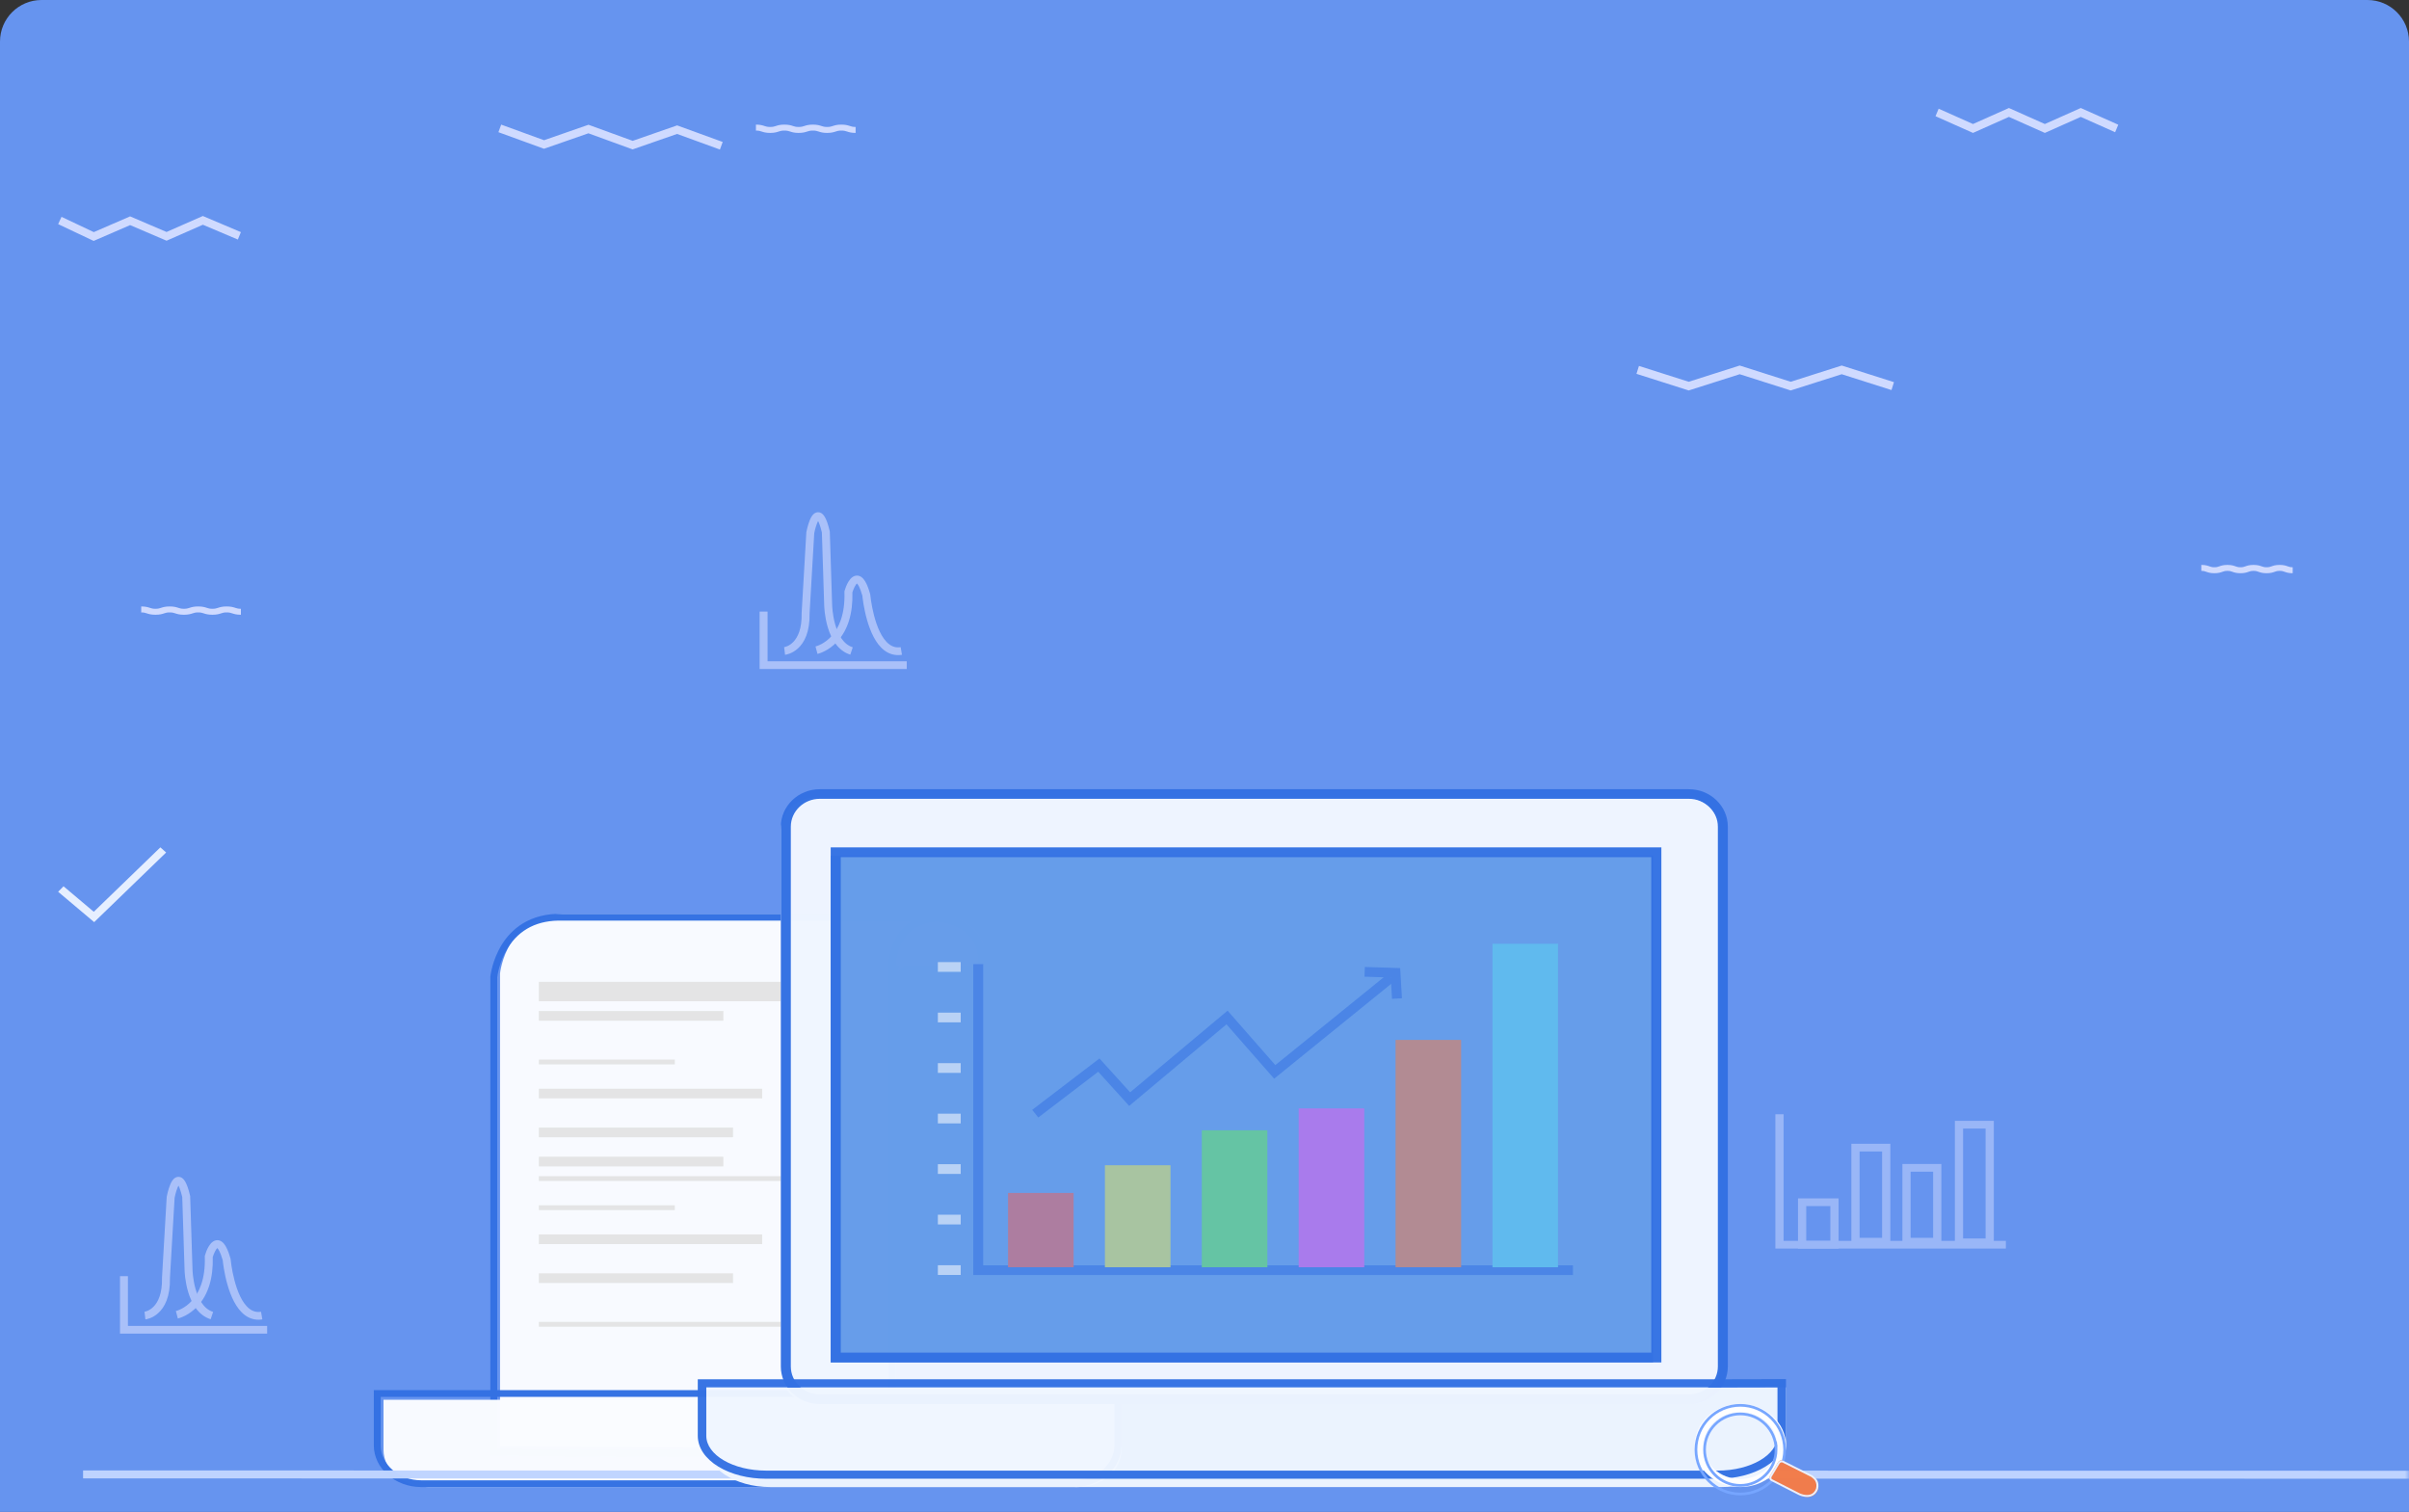<?xml version="1.0" encoding="UTF-8"?>
<svg width="290px" height="182px" viewBox="0 0 290 182" version="1.1" xmlns="http://www.w3.org/2000/svg" xmlns:xlink="http://www.w3.org/1999/xlink">
    <rect x="0" y="0" width="290" height="182" fill="#333333" stroke="none"/>
    <!-- Generator: Sketch 49.3 (51167) - http://www.bohemiancoding.com/sketch -->
    <title>持续交付</title>
    <desc>Created with Sketch.</desc>
    <defs>
        <path d="M5,0 L285,0 C287.761,-5.07265313e-16 290,2.239 290,5 L290,182 L0,182 L0,5 C-3.38176876e-16,2.239 2.239,5.07265313e-16 5,0 Z" id="path-1"></path>
        <polygon id="path-3" points="0 211 330 211 330 0 0 0"></polygon>
    </defs>
    <g id="Page-1" stroke="none" stroke-width="1" fill="none" fill-rule="evenodd">
        <g id="视频教程页" transform="translate(-329, -988)">
            <g id="持续交付" transform="translate(329, 930)">
                <g id="Group-2" transform="translate(0, 58)">
                    <g id="Bitmap">
                        <g id="持续交付">
                            <g id="Page-1">
                                <mask id="mask-2" fill="white">
                                    <use xlink:href="#path-1"></use>
                                </mask>
                                <use id="Mask" fill="#6694EF" xlink:href="#path-1"></use>
                                <g mask="url(#mask-2)">
                                    <g transform="translate(-4, -24)">
                                        <g id="Group-88" transform="translate(49, 134)">
                                            <g id="Group-39">
                                                <path d="M15.195,64.083 L15.195,7.178 C15.195,7.178 15.925,-0.233 23.467,0.006 L67.258,0.006 C67.258,0.006 74.313,-0.233 73.583,6.222 L62.879,6.222 L62.879,62.409 L62.879,64.322 L15.195,64.083 Z" id="Fill-2" fill="#FAFCFF" opacity="0.982"></path>
                                                <path d="M14.855,64.437 L61.987,64.673 L61.987,6.256 L72.789,6.256 C72.895,4.707 72.517,3.465 71.662,2.558 C69.943,0.736 66.851,0.819 66.821,0.82 L66.806,0.82 L22.754,0.82 L22.747,0.82 C19.761,0.726 17.529,1.842 16.11,4.14 C15.097,5.782 14.877,7.459 14.855,7.647 L14.855,64.437 Z M62.816,65.492 L14.026,65.247 L14.028,7.586 C14.036,7.506 14.234,5.608 15.401,3.718 C16.491,1.953 18.652,-0.123 22.767,0.006 L66.8,0.006 C67.028,-0.001 70.324,-0.059 72.27,2.005 C73.362,3.162 73.803,4.745 73.58,6.708 L73.54,7.071 L62.816,7.071 L62.816,65.492 Z" id="Fill-4" fill="#3371E3" opacity="0.982"></path>
                                                <path d="M90,64.531 C90,66.999 87.64,69 84.729,69 L6.44,69 C3.529,69 1.169,66.999 1.169,64.531 L1.169,58.497 L6.44,58.497 L84.729,58.497 C87.64,58.497 90,58.475 90,58.475 L90,64.531 Z" id="Fill-6" fill="#FAFCFF" opacity="0.982"></path>
                                                <path d="M0.837,58.143 L0.837,63.975 C0.837,66.298 3.023,68.189 5.709,68.189 L84.291,68.189 C86.977,68.189 89.163,66.298 89.163,63.975 L89.163,58.124 C88.353,58.13 86.466,58.143 84.291,58.143 L0.837,58.143 Z M84.291,69 L5.709,69 C2.561,69 0,66.746 0,63.975 L7.50398336e-05,57.332 L84.291,57.332 C87.177,57.332 89.554,57.309 89.577,57.309 L90,57.305 L90,63.975 C90,66.746 87.439,69 84.291,69 Z" id="Fill-8" fill="#3371E3" opacity="0.982"></path>
                                                <path d="M63.124,7.017 C63.124,7.017 62.682,1.556 68.961,1.169" id="Fill-10" fill="#FAFCFF" opacity="0.982"></path>
                                                <path d="M61.956,7.017 C61.948,6.901 61.785,4.153 63.422,2.103 C64.427,0.846 65.878,0.138 67.737,0 L67.792,0.877 C66.157,0.999 64.892,1.606 64.034,2.68 C62.614,4.456 62.762,6.928 62.763,6.953 L61.956,7.017 Z" id="Fill-12" fill="#3371E3" opacity="0.982"></path>
                                                <g id="Page-1" transform="translate(19.87, 8.186)" fill="#E2E2E2" opacity="0.882">
                                                    <polygon id="Fill-1" points="0 2.339 35.065 2.339 35.065 0 0 0"></polygon>
                                                    <polygon id="Fill-2" points="0 4.678 22.208 4.678 22.208 3.508 0 3.508"></polygon>
                                                    <polygon id="Fill-3" points="0 14.034 26.883 14.034 26.883 12.864 0 12.864"></polygon>
                                                    <polygon id="Fill-4" points="0 9.941 16.364 9.941 16.364 9.356 0 9.356"></polygon>
                                                    <polygon id="Fill-5" points="0 18.712 23.377 18.712 23.377 17.542 0 17.542"></polygon>
                                                    <polygon id="Fill-6" points="0 23.975 33.896 23.975 33.896 23.39 0 23.39"></polygon>
                                                    <polygon id="Fill-2" points="0 22.22 22.208 22.22 22.208 21.051 0 21.051"></polygon>
                                                    <polygon id="Fill-3" points="0 31.576 26.883 31.576 26.883 30.407 0 30.407"></polygon>
                                                    <polygon id="Fill-4" points="0 27.483 16.364 27.483 16.364 26.898 0 26.898"></polygon>
                                                    <polygon id="Fill-5" points="0 36.254 23.377 36.254 23.377 35.085 0 35.085"></polygon>
                                                    <polygon id="Fill-6" points="0 41.517 33.896 41.517 33.896 40.932 0 40.932"></polygon>
                                                </g>
                                            </g>
                                        </g>
                                        <g id="Group-297">
                                            <path d="M22,199 L284,199.459" id="Fill-176" fill="#D1D1D1" opacity="0.982"></path>
                                            <polygon id="Fill-178" fill="#BFD5FF" opacity="0.982" points="319 202 14 201.96 14 201 319 201.04"></polygon>
                                            <g id="Group-36">
                                                <path d="M211,189.059 C211,191.236 209.168,193 206.907,193 L102.093,193 C99.833,193 98,191.236 98,189.059 L98,123.941 C98,121.765 99.833,120 102.093,120 L206.907,120 C209.168,120 211,121.765 211,123.941 L211,189.059 Z" id="Fill-180" fill="#F0F6FF" opacity="0.982"></path>
                                                <path d="M102.686,120.156 C100.765,120.156 99.201,121.661 99.201,123.511 L99.201,188.489 C99.201,190.339 100.765,191.844 102.686,191.844 L207.314,191.844 C209.235,191.844 210.799,190.339 210.799,188.489 L210.799,123.511 C210.799,121.661 209.235,120.156 207.314,120.156 L102.686,120.156 Z M207.314,193 L102.686,193 C100.102,193 98,190.976 98,188.489 L98,123.511 C98,121.023 100.102,119 102.686,119 L207.314,119 C209.898,119 212,121.023 212,123.511 L212,188.489 C212,190.976 209.898,193 207.314,193 Z" id="Fill-182" fill="#3371E3" opacity="0.982"></path>
                                                <mask id="mask-4" fill="white">
                                                    <use xlink:href="#path-3"></use>
                                                </mask>
                                                <g id="Clip-185" opacity="0.982"></g>
                                                <polygon id="Fill-184" fill="#639AEA" opacity="0.982" mask="url(#mask-4)" points="104 188 203 188 203 127 104 127"></polygon>
                                                <path d="M105.215,186.821 L202.785,186.821 L202.785,127.179 L105.215,127.179 L105.215,186.821 Z M104,188 L204,188 L204,126 L104,126 L104,188 Z" id="Fill-186" fill="#3371E3" opacity="0.982" mask="url(#mask-4)"></path>
                                                <path d="M219,197.905 C219,200.719 215.546,203 211.286,203 L96.714,203 C92.454,203 89,200.719 89,197.905 L89,191.025 L96.714,191.025 L211.286,191.025 C215.546,191.025 219,191 219,191 L219,197.905 Z" id="Fill-187" fill="#F0F6FF" opacity="0.982" mask="url(#mask-4)"></path>
                                                <path d="M89.026,191.004 L89.026,196.833 C89.026,199.143 92.255,201.022 96.226,201.022 L210.775,201.022 C214.745,201.022 217.975,199.143 217.975,196.833 L217.975,190.984 C216.854,190.99 214.037,191.004 210.775,191.004 L89.026,191.004 Z M210.775,202 L96.226,202 C94.069,202 92.035,201.486 90.497,200.553 C88.887,199.577 88,198.255 88,196.833 L88,190.027 L210.775,190.027 C214.984,190.027 218.449,190.004 218.484,190.003 L219,190 L219,196.833 C219,198.255 218.113,199.577 216.504,200.553 C214.966,201.486 212.931,202 210.775,202 Z" id="Fill-188" fill="#3371E3" opacity="0.982" mask="url(#mask-4)"></path>
                                                <g id="Group-32" opacity="0.541" mask="url(#mask-4)">
                                                    <g transform="translate(116, 137)">
                                                        <g id="Group-30" transform="translate(4.657, 0)">
                                                            <g id="Group-29">
                                                                <polygon id="Fill-189" fill="#3371E3" points="72.696 40.478 0.504 40.478 0.504 3.056 1.7 3.056 1.7 39.309 72.696 39.309"></polygon>
                                                                <g id="Group-27" transform="translate(4.657, 0)">
                                                                    <polygon id="Fill-190" fill="#E86262" points="0.034 39.543 7.929 39.543 7.929 30.597 0.034 30.597"></polygon>
                                                                    <polygon id="Fill-192" fill="#DFE563" points="11.697 39.543 19.592 39.543 19.592 27.264 11.697 27.264"></polygon>
                                                                    <polygon id="Fill-194" fill="#63E569" points="23.36 39.543 31.255 39.543 31.255 23.054 23.36 23.054"></polygon>
                                                                    <polygon id="Fill-196" fill="#E15EEF" points="35.023 39.543 42.919 39.543 42.919 20.423 35.023 20.423"></polygon>
                                                                    <polygon id="Fill-198" fill="#F27C49" points="46.687 39.543 54.582 39.543 54.582 12.178 46.687 12.178"></polygon>
                                                                    <polygon id="Fill-200" fill="#5AD2F2" points="58.35 39.543 66.245 39.543 66.245 0.601 58.35 0.601"></polygon>
                                                                </g>
                                                            </g>
                                                            <polygon id="Fill-202" fill="#3371E3" points="8.336 21.517 7.6 20.596 15.699 14.41 19.39 18.484 31.121 8.654 36.87 15.211 50.414 4.234 51.177 5.134 36.727 16.845 30.992 10.303 19.275 20.121 15.549 16.008"></polygon>
                                                            <polygon id="Fill-203" fill="#3371E3" points="50.916 7.231 50.767 4.666 47.606 4.566 47.644 3.397 51.9 3.532 52.11 7.165"></polygon>
                                                        </g>
                                                        <g id="Group-26" transform="translate(0, 2.343)">
                                                            <polygon id="Fill-204" fill="#FFFFFF" points="0.901 1.639 3.653 1.639 3.653 0.47 0.901 0.47"></polygon>
                                                            <polygon id="Fill-205" fill="#FFFFFF" points="0.901 7.72 3.653 7.72 3.653 6.551 0.901 6.551"></polygon>
                                                            <polygon id="Fill-206" fill="#FFFFFF" points="0.901 13.802 3.653 13.802 3.653 12.632 0.901 12.632"></polygon>
                                                            <polygon id="Fill-207" fill="#FFFFFF" points="0.901 19.883 3.653 19.883 3.653 18.714 0.901 18.714"></polygon>
                                                            <polygon id="Fill-208" fill="#FFFFFF" points="0.901 25.965 3.653 25.965 3.653 24.795 0.901 24.795"></polygon>
                                                            <polygon id="Fill-209" fill="#FFFFFF" points="0.901 32.046 3.653 32.046 3.653 30.876 0.901 30.876"></polygon>
                                                            <polygon id="Fill-210" fill="#FFFFFF" points="0.901 38.127 3.653 38.127 3.653 36.957 0.901 36.957"></polygon>
                                                        </g>
                                                    </g>
                                                </g>
                                            </g>
                                            <g id="Group-24" opacity="0.482" transform="translate(217, 158)" fill="#CFDAFF">
                                                <polygon id="Fill-211" points="28.471 16.294 0.722 16.294 0.722 0.125 1.712 0.125 1.712 15.365 28.471 15.365"></polygon>
                                                <path d="M4.438,15.365 L7.341,15.365 L7.341,11.181 L4.438,11.181 L4.438,15.365 Z M3.447,16.294 L8.331,16.294 L8.331,10.252 L3.447,10.252 L3.447,16.294 Z" id="Fill-212"></path>
                                                <path d="M10.862,15 L13.57,15 L13.57,4.607 L10.862,4.607 L10.862,15 Z M9.871,15.929 L14.561,15.929 L14.561,3.678 L9.871,3.678 L9.871,15.929 Z" id="Fill-213"></path>
                                                <path d="M17.005,15 L19.714,15 L19.714,7.042 L17.005,7.042 L17.005,15 Z M16.015,15.929 L20.704,15.929 L20.704,6.113 L16.015,6.113 L16.015,15.929 Z" id="Fill-214"></path>
                                                <path d="M23.322,15.081 L26.03,15.081 L26.03,1.848 L23.322,1.848 L23.322,15.081 Z M22.331,16.01 L27.02,16.01 L27.02,0.918 L22.331,0.918 L22.331,16.01 Z" id="Fill-215"></path>
                                            </g>
                                            <g id="Group-33" transform="translate(208, 193)" opacity="0.982">
                                                <path d="M5.5,9.03 C3.051,9.03 1.067,7.226 1.067,5 C1.067,2.774 3.051,0.97 5.5,0.97 C7.949,0.97 9.933,2.774 9.933,5 C9.933,7.226 7.949,9.03 5.5,9.03 M5.5,0 C2.462,0 0,2.239 0,5 C0,7.761 2.462,10 5.5,10 C8.538,10 11,7.761 11,5 C11,2.239 8.538,0 5.5,0" id="Fill-168" fill="#FFFFFF"></path>
                                                <path d="M5.5,1.359 C3.216,1.359 1.359,3.216 1.359,5.5 C1.359,7.784 3.216,9.641 5.5,9.641 C7.784,9.641 9.641,7.784 9.641,5.5 C9.641,3.216 7.784,1.359 5.5,1.359 M5.5,9.965 C3.038,9.965 1.035,7.962 1.035,5.5 C1.035,3.038 3.038,1.035 5.5,1.035 C7.962,1.035 9.965,3.038 9.965,5.5 C9.965,7.962 7.962,9.965 5.5,9.965 M5.5,0.324 C2.646,0.324 0.324,2.646 0.324,5.5 C0.324,8.354 2.646,10.676 5.5,10.676 C8.354,10.676 10.676,8.354 10.676,5.5 C10.676,2.646 8.354,0.324 5.5,0.324 M5.5,11 C2.467,11 0,8.533 0,5.5 C0,2.467 2.467,0 5.5,0 C8.533,0 11,2.467 11,5.5 C11,8.533 8.533,11 5.5,11" id="Fill-170" fill="#76A6FF"></path>
                                                <path d="M9.083,8.941 C9.083,8.941 8.851,9.325 9.163,9.512 L12.87,10.882 C12.87,10.882 14.599,11.49 14.987,9.942 C15.109,8.837 14.356,8.551 14.138,8.396 L10.525,7.087 C10.525,7.087 10.056,6.807 9.823,7.251 L9.083,8.941 Z" id="Fill-172" fill="#F27C49" transform="translate(12, 9) rotate(7) translate(-12, -9) "></path>
                                                <path d="M12.879,10.671 C12.885,10.672 13.617,10.918 14.171,10.643 C14.456,10.501 14.649,10.241 14.745,9.869 C14.837,9.031 14.348,8.742 14.084,8.586 C14.05,8.566 14.019,8.548 13.992,8.53 L10.53,7.297 C10.518,7.29 10.353,7.196 10.206,7.235 C10.13,7.255 10.07,7.308 10.022,7.397 L9.31,8.994 C9.3,9.011 9.151,9.263 9.335,9.382 L12.879,10.671 Z M12.792,10.882 L9.223,9.584 C8.903,9.396 8.996,9.055 9.091,8.895 L9.802,7.3 C9.882,7.15 9.996,7.055 10.141,7.017 C10.366,6.959 10.584,7.065 10.638,7.093 L14.11,8.33 L14.124,8.34 C14.146,8.355 14.178,8.374 14.215,8.396 C14.502,8.565 15.098,8.917 14.986,9.9 L14.984,9.914 C14.871,10.356 14.636,10.668 14.284,10.842 C14.044,10.962 13.782,11 13.545,11 C13.142,11 12.814,10.889 12.792,10.882 Z" id="Fill-174" fill="#EBF2FF" transform="translate(12.001, 9) rotate(7) translate(-12.001, -9) "></path>
                                            </g>
                                            <polygon id="Fill-216" fill="#CFDAFF" points="15.273 53 11 50.979 11.404 50.102 15.29 51.94 19.661 50.046 24.048 51.923 28.417 50 33 51.941 32.631 52.834 28.424 51.052 24.053 52.975 19.663 51.097"></polygon>
                                            <polygon id="Fill-217" fill="#E6EFFF" points="15.336 135 11 131.346 11.648 130.685 15.289 133.754 23.305 126 24 126.618"></polygon>
                                            <path d="M33,98 C32.468,98 32.178,97.905 31.945,97.828 C31.751,97.765 31.611,97.718 31.285,97.718 C30.96,97.718 30.82,97.765 30.625,97.828 C30.392,97.905 30.102,98 29.571,98 C29.039,98 28.749,97.905 28.516,97.828 C28.322,97.765 28.182,97.718 27.856,97.718 C27.531,97.718 27.391,97.765 27.197,97.828 C26.964,97.905 26.674,98 26.142,98 C25.61,98 25.32,97.905 25.088,97.828 C24.894,97.765 24.753,97.718 24.428,97.718 C24.103,97.718 23.963,97.765 23.769,97.828 C23.536,97.905 23.246,98 22.714,98 C22.182,98 21.892,97.905 21.66,97.828 C21.466,97.765 21.325,97.718 21,97.718 L21,97 C21.532,97 21.822,97.095 22.054,97.172 C22.248,97.235 22.389,97.282 22.714,97.282 C23.039,97.282 23.18,97.235 23.374,97.172 C23.607,97.095 23.896,97 24.428,97 C24.96,97 25.25,97.095 25.483,97.172 C25.676,97.235 25.817,97.282 26.142,97.282 C26.467,97.282 26.608,97.235 26.802,97.172 C27.035,97.095 27.325,97 27.856,97 C28.388,97 28.678,97.095 28.911,97.172 C29.105,97.235 29.245,97.282 29.571,97.282 C29.896,97.282 30.036,97.235 30.231,97.172 C30.464,97.095 30.754,97 31.285,97 C31.817,97 32.107,97.095 32.34,97.172 C32.534,97.235 32.674,97.282 33,97.282 L33,98 Z" id="Fill-221" fill="#CFDAFF"></path>
                                            <polygon id="Fill-222" fill="#CFDAFF" points="90.666 42 85.507 40.122 80.157 41.983 74.835 40.046 69.485 41.907 64 39.911 64.334 39 69.493 40.878 74.842 39.017 80.164 40.954 85.514 39.093 91 41.089"></polygon>
                                            <path d="M107,40 C106.48,40 106.195,39.907 105.966,39.831 C105.774,39.768 105.622,39.718 105.285,39.718 C104.948,39.718 104.796,39.768 104.604,39.831 C104.375,39.907 104.091,40 103.571,40 C103.05,40 102.766,39.907 102.537,39.831 C102.345,39.768 102.193,39.718 101.856,39.718 C101.519,39.718 101.368,39.768 101.175,39.831 C100.947,39.907 100.662,40 100.142,40 C99.622,40 99.337,39.907 99.109,39.831 C98.917,39.768 98.765,39.718 98.428,39.718 C98.091,39.718 97.94,39.768 97.747,39.831 C97.519,39.907 97.234,40 96.714,40 C96.194,40 95.909,39.907 95.681,39.831 C95.489,39.768 95.337,39.718 95,39.718 L95,39 C95.52,39 95.805,39.093 96.033,39.169 C96.226,39.232 96.377,39.282 96.714,39.282 C97.051,39.282 97.203,39.232 97.395,39.169 C97.623,39.093 97.908,39 98.428,39 C98.948,39 99.233,39.093 99.461,39.169 C99.653,39.232 99.805,39.282 100.142,39.282 C100.479,39.282 100.631,39.232 100.823,39.169 C101.051,39.093 101.336,39 101.856,39 C102.377,39 102.661,39.093 102.89,39.169 C103.082,39.232 103.234,39.282 103.571,39.282 C103.908,39.282 104.06,39.232 104.252,39.169 C104.48,39.093 104.765,39 105.285,39 C105.806,39 106.09,39.093 106.319,39.169 C106.511,39.232 106.663,39.282 107,39.282 L107,40 Z" id="Fill-224" fill="#CFDAFF"></path>
                                            <g id="Group-38" opacity="0.635" transform="translate(95, 85)" fill="#CFDAFF">
                                                <polygon id="Fill-225" points="18.158 19.531 0.445 19.531 0.445 12.617 1.401 12.617 1.401 18.602 18.158 18.602"></polygon>
                                                <path d="M3.505,17.821 L3.399,16.898 L3.452,17.36 L3.394,16.899 C3.483,16.887 5.585,16.568 5.503,12.817 L5.503,12.799 L5.504,12.781 L6.068,3.077 L6.073,3.048 C6.077,3.027 6.175,2.514 6.346,1.991 C6.548,1.377 6.857,0.671 7.469,0.658 C7.475,0.658 7.481,0.658 7.487,0.658 C8.096,0.658 8.502,1.32 8.883,2.934 L8.893,2.978 L9.175,11.844 C9.176,11.892 9.296,16.176 11.655,16.918 L11.36,17.802 C8.354,16.857 8.224,12.071 8.219,11.867 L7.94,3.098 C7.748,2.294 7.586,1.904 7.483,1.718 C7.325,2.009 7.13,2.612 7.019,3.188 L6.46,12.815 C6.553,17.437 3.63,17.808 3.505,17.821" id="Fill-226"></path>
                                                <path d="M17.11,17.856 C16.514,17.856 15.96,17.665 15.457,17.286 C13.365,15.707 12.866,11.232 12.815,10.709 C12.503,9.616 12.251,9.312 12.161,9.234 C12.003,9.359 11.757,9.838 11.613,10.305 C11.681,12.857 11.064,14.853 9.778,16.236 C8.787,17.303 7.717,17.637 7.413,17.714 L7.172,16.815 C7.547,16.72 10.829,15.73 10.655,10.26 L10.653,10.19 L10.672,10.122 C10.83,9.57 11.291,8.286 12.165,8.286 L12.166,8.286 C13.015,8.288 13.457,9.471 13.748,10.503 L13.76,10.543 L13.764,10.585 C13.768,10.63 14.197,15.16 16.044,16.553 C16.463,16.869 16.915,16.982 17.424,16.901 L17.58,17.818 C17.421,17.843 17.264,17.856 17.11,17.856" id="Fill-227"></path>
                                            </g>
                                            <g id="Group-38-Copy" opacity="0.635" transform="translate(18, 165)" fill="#CFDAFF">
                                                <polygon id="Fill-225" points="18.158 19.531 0.445 19.531 0.445 12.617 1.401 12.617 1.401 18.602 18.158 18.602"></polygon>
                                                <path d="M3.505,17.821 L3.399,16.898 L3.452,17.36 L3.394,16.899 C3.483,16.887 5.585,16.568 5.503,12.817 L5.503,12.799 L5.504,12.781 L6.068,3.077 L6.073,3.048 C6.077,3.027 6.175,2.514 6.346,1.991 C6.548,1.377 6.857,0.671 7.469,0.658 C7.475,0.658 7.481,0.658 7.487,0.658 C8.096,0.658 8.502,1.32 8.883,2.934 L8.893,2.978 L9.175,11.844 C9.176,11.892 9.296,16.176 11.655,16.918 L11.36,17.802 C8.354,16.857 8.224,12.071 8.219,11.867 L7.94,3.098 C7.748,2.294 7.586,1.904 7.483,1.718 C7.325,2.009 7.13,2.612 7.019,3.188 L6.46,12.815 C6.553,17.437 3.63,17.808 3.505,17.821" id="Fill-226"></path>
                                                <path d="M17.11,17.856 C16.514,17.856 15.96,17.665 15.457,17.286 C13.365,15.707 12.866,11.232 12.815,10.709 C12.503,9.616 12.251,9.312 12.161,9.234 C12.003,9.359 11.757,9.838 11.613,10.305 C11.681,12.857 11.064,14.853 9.778,16.236 C8.787,17.303 7.717,17.637 7.413,17.714 L7.172,16.815 C7.547,16.72 10.829,15.73 10.655,10.26 L10.653,10.19 L10.672,10.122 C10.83,9.57 11.291,8.286 12.165,8.286 L12.166,8.286 C13.015,8.288 13.457,9.471 13.748,10.503 L13.76,10.543 L13.764,10.585 C13.768,10.63 14.197,15.16 16.044,16.553 C16.463,16.869 16.915,16.982 17.424,16.901 L17.58,17.818 C17.421,17.843 17.264,17.856 17.11,17.856" id="Fill-227"></path>
                                            </g>
                                            <polygon id="Fill-228" fill="#CFDAFF" points="219.569 71 213.429 69.046 207.289 71 201 68.999 201.299 68.048 207.289 69.954 213.429 68 219.569 69.954 225.71 68 232 70.001 231.701 70.952 225.71 69.046"></polygon>
                                            <path d="M280,93 C279.503,93 279.233,92.903 279.016,92.826 C278.843,92.763 278.717,92.718 278.428,92.718 C278.139,92.718 278.014,92.763 277.84,92.826 C277.623,92.903 277.353,93 276.856,93 C276.36,93 276.09,92.903 275.873,92.826 C275.699,92.763 275.574,92.718 275.285,92.718 C274.996,92.718 274.871,92.763 274.697,92.826 C274.48,92.903 274.21,93 273.714,93 C273.217,93 272.947,92.903 272.73,92.826 C272.557,92.763 272.431,92.718 272.143,92.718 C271.853,92.718 271.728,92.763 271.555,92.826 C271.338,92.903 271.068,93 270.571,93 C270.075,93 269.805,92.903 269.588,92.826 C269.414,92.763 269.289,92.718 269,92.718 L269,92 C269.497,92 269.767,92.097 269.983,92.174 C270.157,92.237 270.282,92.282 270.571,92.282 C270.86,92.282 270.986,92.237 271.159,92.174 C271.376,92.097 271.646,92 272.143,92 C272.639,92 272.909,92.097 273.126,92.174 C273.299,92.237 273.425,92.282 273.714,92.282 C274.003,92.282 274.128,92.237 274.301,92.174 C274.518,92.097 274.788,92 275.285,92 C275.782,92 276.052,92.097 276.269,92.174 C276.442,92.237 276.567,92.282 276.856,92.282 C277.146,92.282 277.271,92.237 277.445,92.174 C277.661,92.097 277.932,92 278.428,92 C278.925,92 279.195,92.097 279.412,92.174 C279.585,92.237 279.711,92.282 280,92.282 L280,93 Z" id="Fill-229" fill="#CFDAFF"></path>
                                            <polygon id="Fill-230" fill="#CFDAFF" points="241.513 40 237 37.988 237.377 37.084 241.513 38.928 245.837 37 250.162 38.928 254.487 37 259 39.012 258.623 39.916 254.487 38.072 250.162 40 245.837 38.072"></polygon>
                                        </g>
                                    </g>
                                </g>
                            </g>
                        </g>
                    </g>
                </g>
            </g>
        </g>
    </g>
</svg>